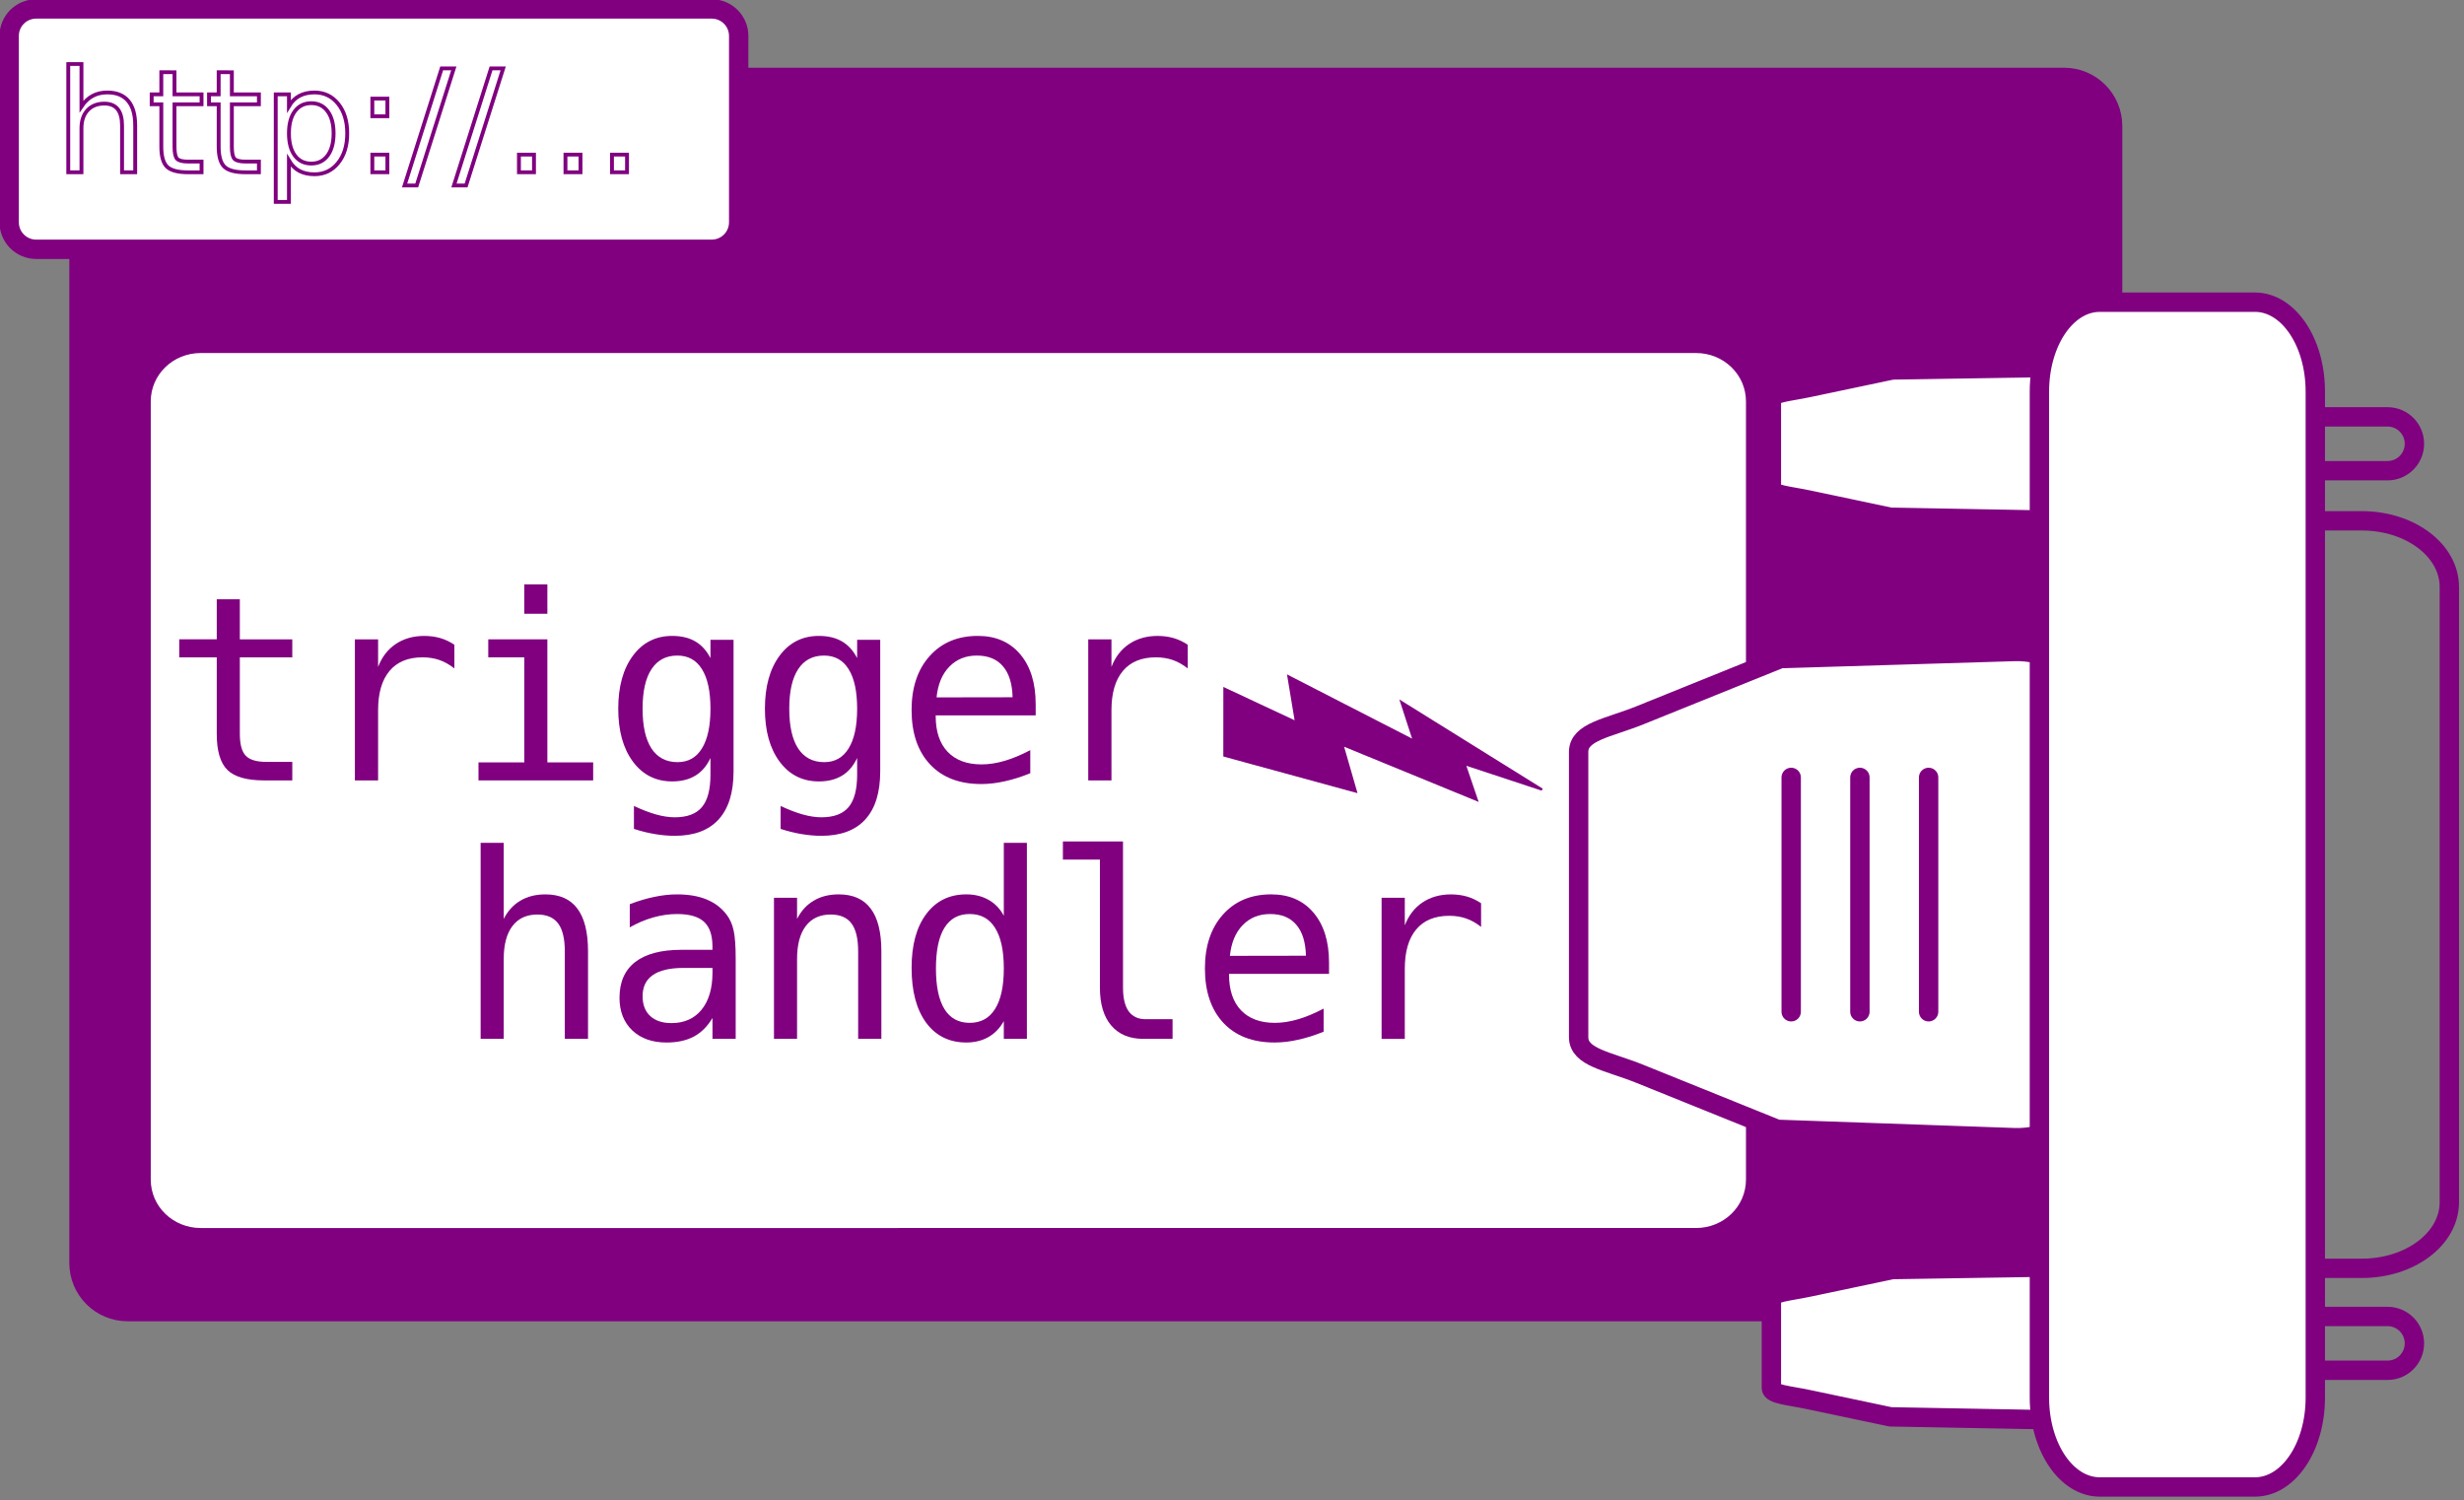 <?xml version="1.0" encoding="UTF-8" standalone="no"?>
<!-- Created with Inkscape (http://www.inkscape.org/) -->

<svg
   xmlns:dc="http://purl.org/dc/elements/1.1/"
   xmlns:cc="http://creativecommons.org/ns#"
   xmlns:rdf="http://www.w3.org/1999/02/22-rdf-syntax-ns#"
   xmlns:svg="http://www.w3.org/2000/svg"
   xmlns="http://www.w3.org/2000/svg"
   xmlns:sodipodi="http://sodipodi.sourceforge.net/DTD/sodipodi-0.dtd"
   xmlns:inkscape="http://www.inkscape.org/namespaces/inkscape"
   width="52.986mm"
   height="32.26mm"
   viewBox="0 0 52.986 32.26"
   version="1.1"
   id="svg1387"
   inkscape:version="0.92.3 (2405546, 2018-03-11)"
   sodipodi:docname="logo.svg">
  <rect x="0" y="0" width="52.986" height="32.26" fill="#808080" stroke="none"/>
  <defs
     id="defs1381" />
  <sodipodi:namedview
     id="base"
     pagecolor="#ffffff"
     bordercolor="#666666"
     borderopacity="1.0"
     inkscape:pageopacity="0.0"
     inkscape:pageshadow="2"
     inkscape:zoom="1.4"
     inkscape:cx="383.41545"
     inkscape:cy="-54.827573"
     inkscape:document-units="mm"
     inkscape:current-layer="layer1"
     showgrid="false"
     fit-margin-top="0"
     fit-margin-left="0"
     fit-margin-right="0"
     fit-margin-bottom="0"
     inkscape:window-width="1853"
     inkscape:window-height="1025"
     inkscape:window-x="67"
     inkscape:window-y="27"
     inkscape:window-maximized="1" />
  <g
     inkscape:label="Layer 1"
     inkscape:groupmode="layer"
     id="layer1"
     transform="translate(-22.297,-32.358)">
    <g
       id="g1666"
       transform="matrix(0.266,0,0,0.266,16.355,23.735)">
      <path
         id="rect1040"
         d="M 32.657,39.747 H 189.194 c 1.584,0 2.859,1.275 2.859,2.859 v 91.917 c 0,1.584 -1.275,2.859 -2.859,2.859 H 32.657 c -1.584,0 -2.859,-1.275 -2.859,-2.859 V 42.606 c 0,-1.584 1.275,-2.859 2.859,-2.859 z"
         style="opacity:1;fill:#800080;fill-opacity:1;stroke:#800080;stroke-width:3.711;stroke-linecap:round;stroke-linejoin:bevel;stroke-miterlimit:4;stroke-dasharray:none;stroke-dashoffset:0;stroke-opacity:1"
         inkscape:connector-curvature="0" />
      <path
         id="rect1040-1"
         d="M 38.564,60.958 H 159.448 c 2.238,0 4.039,1.746 4.039,3.914 v 62.913 c 0,2.168 -1.801,3.914 -4.039,3.914 H 38.564 c -2.238,0 -4.039,-1.746 -4.039,-3.914 V 64.872 c 0,-2.168 1.801,-3.914 4.039,-3.914 z"
         style="opacity:1;fill:#ffffff;fill-opacity:1;stroke:none;stroke-width:3.711;stroke-linecap:round;stroke-linejoin:bevel;stroke-miterlimit:4;stroke-dasharray:none;stroke-dashoffset:0;stroke-opacity:1"
         inkscape:connector-curvature="0" />
      <path
         sodipodi:nodetypes="scsssscssss"
         inkscape:connector-curvature="0"
         id="rect36-3"
         d="m 154.925,90.242 11.345,-4.578 18.906,-0.575 c 2.661,-0.081 4.966,1.322 4.966,2.965 v 33.375 c 0,1.642 -2.305,3.058 -4.966,2.965 l -19.15,-0.674 -11.101,-4.48 c -2.562,-1.034 -4.966,-1.322 -4.966,-2.965 V 93.207 c 0,-1.642 2.404,-1.931 4.966,-2.965 z"
         style="opacity:1;fill:#ffffff;fill-opacity:1;stroke:#800080;stroke-width:1.565;stroke-linecap:round;stroke-linejoin:bevel;stroke-miterlimit:4;stroke-dasharray:none;stroke-dashoffset:0;stroke-opacity:1" />
      <path
         id="rect930-6"
         d="m 207.187,138.849 h 8.162 c 1.206,0 2.176,0.971 2.176,2.176 0,1.206 -0.971,2.176 -2.176,2.176 h -8.162 c -1.206,0 -2.176,-0.971 -2.176,-2.176 0,-1.206 0.971,-2.176 2.176,-2.176 z"
         style="opacity:1;fill:none;fill-opacity:1;stroke:#800080;stroke-width:1.565;stroke-linecap:round;stroke-linejoin:bevel;stroke-miterlimit:4;stroke-dasharray:none;stroke-dashoffset:0;stroke-opacity:1"
         inkscape:connector-curvature="0" />
      <path
         sodipodi:nodetypes="scsssscssss"
         inkscape:connector-curvature="0"
         id="rect36-3-6"
         d="m 168.516,63.759 6.799,-1.432 11.329,-0.18 c 1.595,-0.025 2.976,0.414 2.976,0.928 v 10.442 c 0,0.514 -1.382,0.957 -2.976,0.928 l -11.476,-0.211 -6.652,-1.402 c -1.535,-0.324 -2.976,-0.414 -2.976,-0.928 v -7.217 c 0,-0.514 1.441,-0.604 2.976,-0.928 z"
         style="opacity:1;fill:#ffffff;fill-opacity:1;stroke:#800080;stroke-width:1.565;stroke-linecap:round;stroke-linejoin:bevel;stroke-miterlimit:4;stroke-dasharray:none;stroke-dashoffset:0;stroke-opacity:1" />
      <path
         sodipodi:nodetypes="scsssscssss"
         inkscape:connector-curvature="0"
         id="rect36-3-6-7"
         d="m 168.516,136.489 6.799,-1.432 11.329,-0.18 c 1.595,-0.025 2.976,0.414 2.976,0.928 v 10.442 c 0,0.514 -1.382,0.957 -2.976,0.928 l -11.476,-0.211 -6.652,-1.402 c -1.535,-0.324 -2.976,-0.414 -2.976,-0.928 v -7.217 c 0,-0.514 1.441,-0.604 2.976,-0.928 z"
         style="opacity:1;fill:#ffffff;fill-opacity:1;stroke:#800080;stroke-width:1.565;stroke-linecap:round;stroke-linejoin:bevel;stroke-miterlimit:4;stroke-dasharray:none;stroke-dashoffset:0;stroke-opacity:1" />
      <path
         id="rect930"
         d="m 207.187,66.119 h 8.162 c 1.206,0 2.176,0.971 2.176,2.176 0,1.206 -0.971,2.176 -2.176,2.176 h -8.162 c -1.206,0 -2.176,-0.971 -2.176,-2.176 0,-1.206 0.971,-2.176 2.176,-2.176 z"
         style="opacity:1;fill:none;fill-opacity:1;stroke:#800080;stroke-width:1.565;stroke-linecap:round;stroke-linejoin:bevel;stroke-miterlimit:4;stroke-dasharray:none;stroke-dashoffset:0;stroke-opacity:1"
         inkscape:connector-curvature="0" />
      <path
         sodipodi:nodetypes="cssssc"
         inkscape:connector-curvature="0"
         id="rect32"
         d="m 209.513,74.524 h 3.751 c 3.925,0 7.085,2.387 7.085,5.351 v 49.732 c 0,2.964 -3.16,5.351 -7.085,5.351 h -3.751"
         style="opacity:1;fill:#000000;fill-opacity:0;stroke:#800080;stroke-width:1.565;stroke-linecap:round;stroke-linejoin:bevel;stroke-miterlimit:4;stroke-dasharray:none;stroke-dashoffset:0;stroke-opacity:1" />
      <path
         id="rect36"
         d="m 192.088,56.848 h 12.546 c 2.703,0 4.879,3.222 4.879,7.225 v 81.336 c 0,4.003 -2.176,7.225 -4.879,7.225 h -12.546 c -2.703,0 -4.879,-3.222 -4.879,-7.225 V 64.074 c 0,-4.003 2.176,-7.225 4.879,-7.225 z"
         style="opacity:1;fill:#ffffff;fill-opacity:1;stroke:#800080;stroke-width:1.565;stroke-linecap:round;stroke-linejoin:bevel;stroke-miterlimit:4;stroke-dasharray:none;stroke-dashoffset:0;stroke-opacity:1"
         inkscape:connector-curvature="0" />
      <path
         inkscape:connector-curvature="0"
         id="path892"
         d="m 167.142,95.268 v 18.947"
         style="fill:none;stroke:#800080;stroke-width:1.565;stroke-linecap:round;stroke-linejoin:miter;stroke-miterlimit:4;stroke-dasharray:none;stroke-opacity:1" />
      <path
         inkscape:connector-curvature="0"
         id="path892-5"
         d="m 172.697,95.268 v 18.947"
         style="fill:none;stroke:#800080;stroke-width:1.565;stroke-linecap:round;stroke-linejoin:miter;stroke-miterlimit:4;stroke-dasharray:none;stroke-opacity:1" />
      <path
         inkscape:connector-curvature="0"
         id="path892-3"
         d="m 178.252,95.268 v 18.947"
         style="fill:none;stroke:#800080;stroke-width:1.565;stroke-linecap:round;stroke-linejoin:miter;stroke-miterlimit:4;stroke-dasharray:none;stroke-opacity:1" />
      <g
         id="text967"
         style="font-style:normal;font-weight:normal;font-size:20.814px;line-height:0.5;font-family:sans-serif;letter-spacing:0px;word-spacing:0px;fill:#800080;fill-opacity:1;stroke:none;stroke-width:0.327"
         transform="scale(0.998,1.002)"
         aria-label="trigger

  handler
">
        <path
           id="path1556"
           style="font-style:normal;font-variant:normal;font-weight:normal;font-stretch:normal;font-family:monospace;-inkscape-font-specification:monospace;letter-spacing:-0.64px;fill:#800080;stroke:none;stroke-width:0.327"
           d="m 41.811,80.705 v 3.232 h 4.248 v 1.453 h -4.248 v 6.179 q 0,1.26 0.478,1.758 0.478,0.498 1.667,0.498 h 2.104 v 1.494 h -2.287 q -2.104,0 -2.968,-0.844 -0.864,-0.844 -0.864,-2.907 v -6.179 h -3.039 v -1.453 h 3.039 v -3.232 z"
           inkscape:connector-curvature="0" />
        <path
           id="path1558"
           style="font-style:normal;font-variant:normal;font-weight:normal;font-stretch:normal;font-family:monospace;-inkscape-font-specification:monospace;letter-spacing:-0.64px;fill:#800080;stroke:none;stroke-width:0.327"
           d="m 59.19,86.284 q -0.6,-0.468 -1.22,-0.681 -0.62,-0.213 -1.362,-0.213 -1.748,0 -2.673,1.098 -0.925,1.098 -0.925,3.171 v 5.661 H 51.131 V 83.937 h 1.88 v 2.226 q 0.468,-1.209 1.433,-1.85 0.976,-0.65 2.307,-0.65 0.691,0 1.291,0.173 0.6,0.173 1.148,0.539 z"
           inkscape:connector-curvature="0" />
        <path
           id="path1560"
           style="font-style:normal;font-variant:normal;font-weight:normal;font-stretch:normal;font-family:monospace;-inkscape-font-specification:monospace;letter-spacing:-0.64px;fill:#800080;stroke:none;stroke-width:0.327"
           d="m 61.935,83.937 h 4.787 v 9.929 h 3.71 v 1.453 h -9.289 v -1.453 h 3.71 V 85.39 H 61.935 Z m 2.917,-4.431 h 1.87 v 2.368 h -1.87 z"
           inkscape:connector-curvature="0" />
        <path
           id="path1562"
           style="font-style:normal;font-variant:normal;font-weight:normal;font-stretch:normal;font-family:monospace;-inkscape-font-specification:monospace;letter-spacing:-0.64px;fill:#800080;stroke:none;stroke-width:0.327"
           d="m 79.934,89.536 q 0,-2.104 -0.691,-3.191 -0.681,-1.098 -1.992,-1.098 -1.372,0 -2.094,1.098 -0.722,1.087 -0.722,3.191 0,2.104 0.722,3.212 0.732,1.098 2.114,1.098 1.291,0 1.972,-1.108 0.691,-1.108 0.691,-3.201 z m 1.87,5.051 q 0,2.561 -1.209,3.882 -1.209,1.321 -3.557,1.321 -0.772,0 -1.616,-0.142 -0.844,-0.142 -1.687,-0.417 v -1.85 q 0.996,0.468 1.809,0.691 0.813,0.224 1.494,0.224 1.514,0 2.205,-0.823 0.691,-0.823 0.691,-2.612 v -0.081 -1.27 q -0.447,0.955 -1.22,1.423 -0.772,0.468 -1.88,0.468 -1.992,0 -3.181,-1.596 -1.189,-1.596 -1.189,-4.269 0,-2.683 1.189,-4.279 1.189,-1.596 3.181,-1.596 1.098,0 1.86,0.437 0.762,0.437 1.24,1.352 v -1.474 h 1.87 z"
           inkscape:connector-curvature="0" />
        <path
           id="path1564"
           style="font-style:normal;font-variant:normal;font-weight:normal;font-stretch:normal;font-family:monospace;-inkscape-font-specification:monospace;letter-spacing:-0.64px;fill:#800080;stroke:none;stroke-width:0.327"
           d="m 91.815,89.536 q 0,-2.104 -0.691,-3.191 -0.681,-1.098 -1.992,-1.098 -1.372,0 -2.094,1.098 -0.722,1.087 -0.722,3.191 0,2.104 0.722,3.212 0.732,1.098 2.114,1.098 1.291,0 1.972,-1.108 0.691,-1.108 0.691,-3.201 z m 1.87,5.051 q 0,2.561 -1.209,3.882 -1.209,1.321 -3.557,1.321 -0.772,0 -1.616,-0.142 -0.844,-0.142 -1.687,-0.417 v -1.85 q 0.996,0.468 1.809,0.691 0.813,0.224 1.494,0.224 1.514,0 2.205,-0.823 0.691,-0.823 0.691,-2.612 v -0.081 -1.27 q -0.447,0.955 -1.22,1.423 -0.772,0.468 -1.88,0.468 -1.992,0 -3.181,-1.596 -1.189,-1.596 -1.189,-4.269 0,-2.683 1.189,-4.279 1.189,-1.596 3.181,-1.596 1.098,0 1.86,0.437 0.762,0.437 1.24,1.352 v -1.474 h 1.87 z"
           inkscape:connector-curvature="0" />
        <path
           id="path1566"
           style="font-style:normal;font-variant:normal;font-weight:normal;font-stretch:normal;font-family:monospace;-inkscape-font-specification:monospace;letter-spacing:-0.64px;fill:#800080;stroke:none;stroke-width:0.327"
           d="m 106.278,89.16 v 0.915 h -8.1 v 0.061 q 0,1.86 0.966,2.876 0.976,1.016 2.744,1.016 0.894,0 1.87,-0.285 0.976,-0.285 2.083,-0.864 v 1.86 q -1.067,0.437 -2.063,0.65 -0.986,0.224 -1.911,0.224 -2.653,0 -4.147,-1.585 -1.494,-1.596 -1.494,-4.391 0,-2.724 1.464,-4.35 1.464,-1.626 3.903,-1.626 2.175,0 3.425,1.474 1.26,1.474 1.26,4.025 z m -1.87,-0.549 q -0.041,-1.646 -0.783,-2.5 -0.732,-0.864 -2.114,-0.864 -1.352,0 -2.226,0.894 -0.874,0.894 -1.037,2.48 z"
           inkscape:connector-curvature="0" />
        <path
           id="path1568"
           style="font-style:normal;font-variant:normal;font-weight:normal;font-stretch:normal;font-family:monospace;-inkscape-font-specification:monospace;letter-spacing:-0.64px;fill:#800080;stroke:none;stroke-width:0.327"
           d="m 118.596,86.284 q -0.6,-0.468 -1.22,-0.681 -0.62,-0.213 -1.362,-0.213 -1.748,0 -2.673,1.098 -0.925,1.098 -0.925,3.171 v 5.661 h -1.88 V 83.937 h 1.88 v 2.226 q 0.468,-1.209 1.433,-1.85 0.976,-0.65 2.307,-0.65 0.691,0 1.291,0.173 0.6,0.173 1.148,0.539 z"
           inkscape:connector-curvature="0" />
        <path
           id="path1570"
           style="font-style:normal;font-variant:normal;font-weight:normal;font-stretch:normal;font-family:monospace;-inkscape-font-specification:monospace;letter-spacing:-0.64px;fill:#800080;stroke:none;stroke-width:0.327"
           d="m 70.015,109.12 v 7.053 h -1.88 v -7.053 q 0,-1.535 -0.539,-2.256 -0.539,-0.722 -1.687,-0.722 -1.311,0 -2.022,0.935 -0.701,0.925 -0.701,2.663 v 6.433 h -1.87 v -15.814 h 1.87 v 6.139 q 0.498,-0.976 1.352,-1.474 0.854,-0.508 2.022,-0.508 1.738,0 2.592,1.148 0.864,1.138 0.864,3.455 z"
           inkscape:connector-curvature="0" />
        <path
           id="path1572"
           style="font-style:normal;font-variant:normal;font-weight:normal;font-stretch:normal;font-family:monospace;-inkscape-font-specification:monospace;letter-spacing:-0.64px;fill:#800080;stroke:none;stroke-width:0.327"
           d="m 78.349,110.451 h -0.62 q -1.636,0 -2.47,0.579 -0.823,0.569 -0.823,1.707 0,1.026 0.62,1.596 0.62,0.569 1.718,0.569 1.545,0 2.429,-1.067 0.884,-1.077 0.894,-2.968 v -0.417 z m 3.628,-0.772 v 6.494 H 80.097 v -1.687 q -0.6,1.016 -1.514,1.504 -0.905,0.478 -2.205,0.478 -1.738,0 -2.775,-0.976 -1.037,-0.986 -1.037,-2.632 0,-1.901 1.27,-2.886 1.281,-0.986 3.75,-0.986 h 2.51 v -0.295 q -0.01,-1.362 -0.691,-1.972 -0.681,-0.62 -2.175,-0.62 -0.955,0 -1.931,0.274 -0.976,0.274 -1.901,0.803 v -1.87 q 1.037,-0.396 1.982,-0.589 0.955,-0.203 1.85,-0.203 1.413,0 2.409,0.417 1.006,0.417 1.626,1.25 0.386,0.508 0.549,1.26 0.163,0.742 0.163,2.236 z"
           inkscape:connector-curvature="0" />
        <path
           id="path1574"
           style="font-style:normal;font-variant:normal;font-weight:normal;font-stretch:normal;font-family:monospace;-inkscape-font-specification:monospace;letter-spacing:-0.64px;fill:#800080;stroke:none;stroke-width:0.327"
           d="m 93.777,109.12 v 7.053 h -1.88 v -7.053 q 0,-1.535 -0.539,-2.256 -0.539,-0.722 -1.687,-0.722 -1.311,0 -2.022,0.935 -0.701,0.925 -0.701,2.663 v 6.433 h -1.87 v -11.383 h 1.87 v 1.707 q 0.498,-0.976 1.352,-1.474 0.854,-0.508 2.022,-0.508 1.738,0 2.592,1.148 0.864,1.138 0.864,3.455 z"
           inkscape:connector-curvature="0" />
        <path
           id="path1576"
           style="font-style:normal;font-variant:normal;font-weight:normal;font-stretch:normal;font-family:monospace;-inkscape-font-specification:monospace;letter-spacing:-0.64px;fill:#800080;stroke:none;stroke-width:0.327"
           d="m 103.696,106.243 v -5.885 h 1.87 v 15.814 h -1.87 v -1.433 q -0.468,0.844 -1.25,1.291 -0.772,0.437 -1.789,0.437 -2.063,0 -3.252,-1.596 -1.179,-1.606 -1.179,-4.421 0,-2.775 1.189,-4.35 1.189,-1.585 3.242,-1.585 1.026,0 1.809,0.447 0.783,0.437 1.23,1.281 z m -5.498,4.248 q 0,2.175 0.691,3.283 0.691,1.108 2.043,1.108 1.352,0 2.053,-1.118 0.711,-1.118 0.711,-3.273 0,-2.165 -0.711,-3.273 -0.701,-1.118 -2.053,-1.118 -1.352,0 -2.043,1.108 -0.691,1.108 -0.691,3.283 z"
           inkscape:connector-curvature="0" />
        <path
           id="path1578"
           style="font-style:normal;font-variant:normal;font-weight:normal;font-stretch:normal;font-family:monospace;-inkscape-font-specification:monospace;letter-spacing:-0.64px;fill:#800080;stroke:none;stroke-width:0.327"
           d="m 113.352,112.047 q 0,1.26 0.457,1.901 0.468,0.64 1.372,0.64 h 2.185 v 1.585 h -2.368 q -1.677,0 -2.602,-1.077 -0.915,-1.077 -0.915,-3.049 v -10.336 h -2.998 v -1.464 h 4.868 z"
           inkscape:connector-curvature="0" />
        <path
           id="path1580"
           style="font-style:normal;font-variant:normal;font-weight:normal;font-stretch:normal;font-family:monospace;-inkscape-font-specification:monospace;letter-spacing:-0.64px;fill:#800080;stroke:none;stroke-width:0.327"
           d="m 130.04,110.014 v 0.915 h -8.1 v 0.061 q 0,1.86 0.966,2.876 0.976,1.016 2.744,1.016 0.894,0 1.87,-0.285 0.976,-0.285 2.083,-0.864 v 1.86 q -1.067,0.437 -2.063,0.65 -0.986,0.224 -1.911,0.224 -2.653,0 -4.147,-1.585 -1.494,-1.596 -1.494,-4.391 0,-2.724 1.464,-4.35 1.464,-1.626 3.903,-1.626 2.175,0 3.425,1.474 1.26,1.474 1.26,4.025 z m -1.87,-0.549 q -0.041,-1.646 -0.783,-2.5 -0.732,-0.864 -2.114,-0.864 -1.352,0 -2.226,0.894 -0.874,0.894 -1.037,2.48 z"
           inkscape:connector-curvature="0" />
        <path
           id="path1582"
           style="font-style:normal;font-variant:normal;font-weight:normal;font-stretch:normal;font-family:monospace;-inkscape-font-specification:monospace;letter-spacing:-0.64px;fill:#800080;stroke:none;stroke-width:0.327"
           d="m 142.358,107.138 q -0.6,-0.468 -1.22,-0.681 -0.62,-0.213 -1.362,-0.213 -1.748,0 -2.673,1.098 -0.925,1.098 -0.925,3.171 v 5.661 h -1.88 v -11.383 h 1.88 v 2.226 q 0.468,-1.209 1.433,-1.85 0.976,-0.65 2.307,-0.65 0.691,0 1.291,0.173 0.6,0.173 1.148,0.539 z"
           inkscape:connector-curvature="0" />
      </g>
      <path
         sodipodi:nodetypes="cccccccccccc"
         inkscape:connector-curvature="0"
         id="path1020"
         d="m 121.325,93.507 10.625,2.903 -1.09,-3.778 10.864,4.455 -0.988,-2.903 6.266,2.068 -11.374,-7.08 1.022,3.142 -10.148,-5.21 0.613,3.699 -5.787,-2.706 z"
         style="fill:#800080;stroke:#800080;stroke-width:0.183px;stroke-linecap:butt;stroke-linejoin:miter;stroke-opacity:1" />
      <path
         id="rect1171"
         d="m 25.265,33.14 h 54.605 c 1.211,0 2.186,0.975 2.186,2.186 v 15.06 c 0,1.211 -0.975,2.186 -2.186,2.186 h -54.605 c -1.211,0 -2.186,-0.975 -2.186,-2.186 V 35.326 c 0,-1.211 0.975,-2.186 2.186,-2.186 z"
         style="opacity:1;fill:#ffffff;fill-opacity:1;stroke:#800080;stroke-width:1.565;stroke-linecap:round;stroke-linejoin:bevel;stroke-miterlimit:4;stroke-dasharray:none;stroke-dashoffset:0;stroke-opacity:1"
         inkscape:connector-curvature="0" />
      <g
         id="text1089"
         style="font-style:normal;font-weight:normal;font-size:11.66px;line-height:1.25;font-family:sans-serif;letter-spacing:0px;word-spacing:0px;fill:none;fill-opacity:1;stroke:#800080;stroke-width:0.309;stroke-miterlimit:4;stroke-dasharray:none"
         transform="scale(1.013,0.988)"
         aria-label="http://...">
        <path
           id="path1586"
           style="fill:none;stroke:#800080;stroke-width:0.309;stroke-miterlimit:4;stroke-dasharray:none"
           d="m 32.841,43.059 v 3.849 h -1.048 v -3.815 q 0,-0.905 -0.353,-1.355 -0.353,-0.45 -1.059,-0.45 -0.848,0 -1.338,0.541 -0.49,0.541 -0.49,1.475 v 3.604 h -1.053 v -8.859 h 1.053 v 3.473 q 0.376,-0.575 0.882,-0.86 0.512,-0.285 1.179,-0.285 1.099,0 1.662,0.683 0.564,0.678 0.564,1.998 z"
           inkscape:connector-curvature="0" />
        <path
           id="path1588"
           style="fill:none;stroke:#800080;stroke-width:0.309;stroke-miterlimit:4;stroke-dasharray:none"
           d="m 35.978,38.721 v 1.811 h 2.158 v 0.814 h -2.158 v 3.462 q 0,0.78 0.211,1.002 0.216,0.222 0.871,0.222 h 1.076 v 0.877 h -1.076 q -1.213,0 -1.674,-0.45 -0.461,-0.455 -0.461,-1.651 v -3.462 H 34.156 V 40.531 h 0.769 v -1.811 z"
           inkscape:connector-curvature="0" />
        <path
           id="path1590"
           style="fill:none;stroke:#800080;stroke-width:0.309;stroke-miterlimit:4;stroke-dasharray:none"
           d="m 40.555,38.721 v 1.811 h 2.158 v 0.814 h -2.158 v 3.462 q 0,0.78 0.211,1.002 0.216,0.222 0.871,0.222 h 1.076 v 0.877 h -1.076 q -1.213,0 -1.674,-0.45 -0.461,-0.455 -0.461,-1.651 v -3.462 H 38.733 V 40.531 h 0.769 v -1.811 z"
           inkscape:connector-curvature="0" />
        <path
           id="path1592"
           style="fill:none;stroke:#800080;stroke-width:0.309;stroke-miterlimit:4;stroke-dasharray:none"
           d="m 45.11,45.951 v 3.382 H 44.057 V 40.531 h 1.053 v 0.968 q 0.33,-0.569 0.831,-0.843 0.507,-0.279 1.207,-0.279 1.161,0 1.885,0.922 0.729,0.922 0.729,2.425 0,1.503 -0.729,2.425 -0.723,0.922 -1.885,0.922 -0.7,0 -1.207,-0.273 -0.501,-0.279 -0.831,-0.848 z m 3.564,-2.226 q 0,-1.156 -0.478,-1.811 -0.473,-0.66 -1.304,-0.66 -0.831,0 -1.309,0.66 -0.473,0.655 -0.473,1.811 0,1.156 0.473,1.816 0.478,0.655 1.309,0.655 0.831,0 1.304,-0.655 0.478,-0.66 0.478,-1.816 z"
           inkscape:connector-curvature="0" />
        <path
           id="path1594"
           style="fill:none;stroke:#800080;stroke-width:0.309;stroke-miterlimit:4;stroke-dasharray:none"
           d="m 51.766,45.462 h 1.201 v 1.446 h -1.201 z m 0,-4.583 h 1.201 v 1.446 h -1.201 z"
           inkscape:connector-curvature="0" />
        <path
           id="path1596"
           style="fill:none;stroke:#800080;stroke-width:0.309;stroke-miterlimit:4;stroke-dasharray:none"
           d="m 57.3,38.407 h 0.968 l -2.961,9.582 h -0.968 z"
           inkscape:connector-curvature="0" />
        <path
           id="path1598"
           style="fill:none;stroke:#800080;stroke-width:0.309;stroke-miterlimit:4;stroke-dasharray:none"
           d="m 61.24,38.407 h 0.968 l -2.961,9.582 h -0.968 z"
           inkscape:connector-curvature="0" />
        <path
           id="path1600"
           style="fill:none;stroke:#800080;stroke-width:0.309;stroke-miterlimit:4;stroke-dasharray:none"
           d="m 63.466,45.462 h 1.201 v 1.446 h -1.201 z"
           inkscape:connector-curvature="0" />
        <path
           id="path1602"
           style="fill:none;stroke:#800080;stroke-width:0.309;stroke-miterlimit:4;stroke-dasharray:none"
           d="m 67.178,45.462 h 1.201 v 1.446 h -1.201 z"
           inkscape:connector-curvature="0" />
        <path
           id="path1604"
           style="fill:none;stroke:#800080;stroke-width:0.309;stroke-miterlimit:4;stroke-dasharray:none"
           d="m 70.89,45.462 h 1.201 v 1.446 h -1.201 z"
           inkscape:connector-curvature="0" />
      </g>
    </g>
  </g>
</svg>

